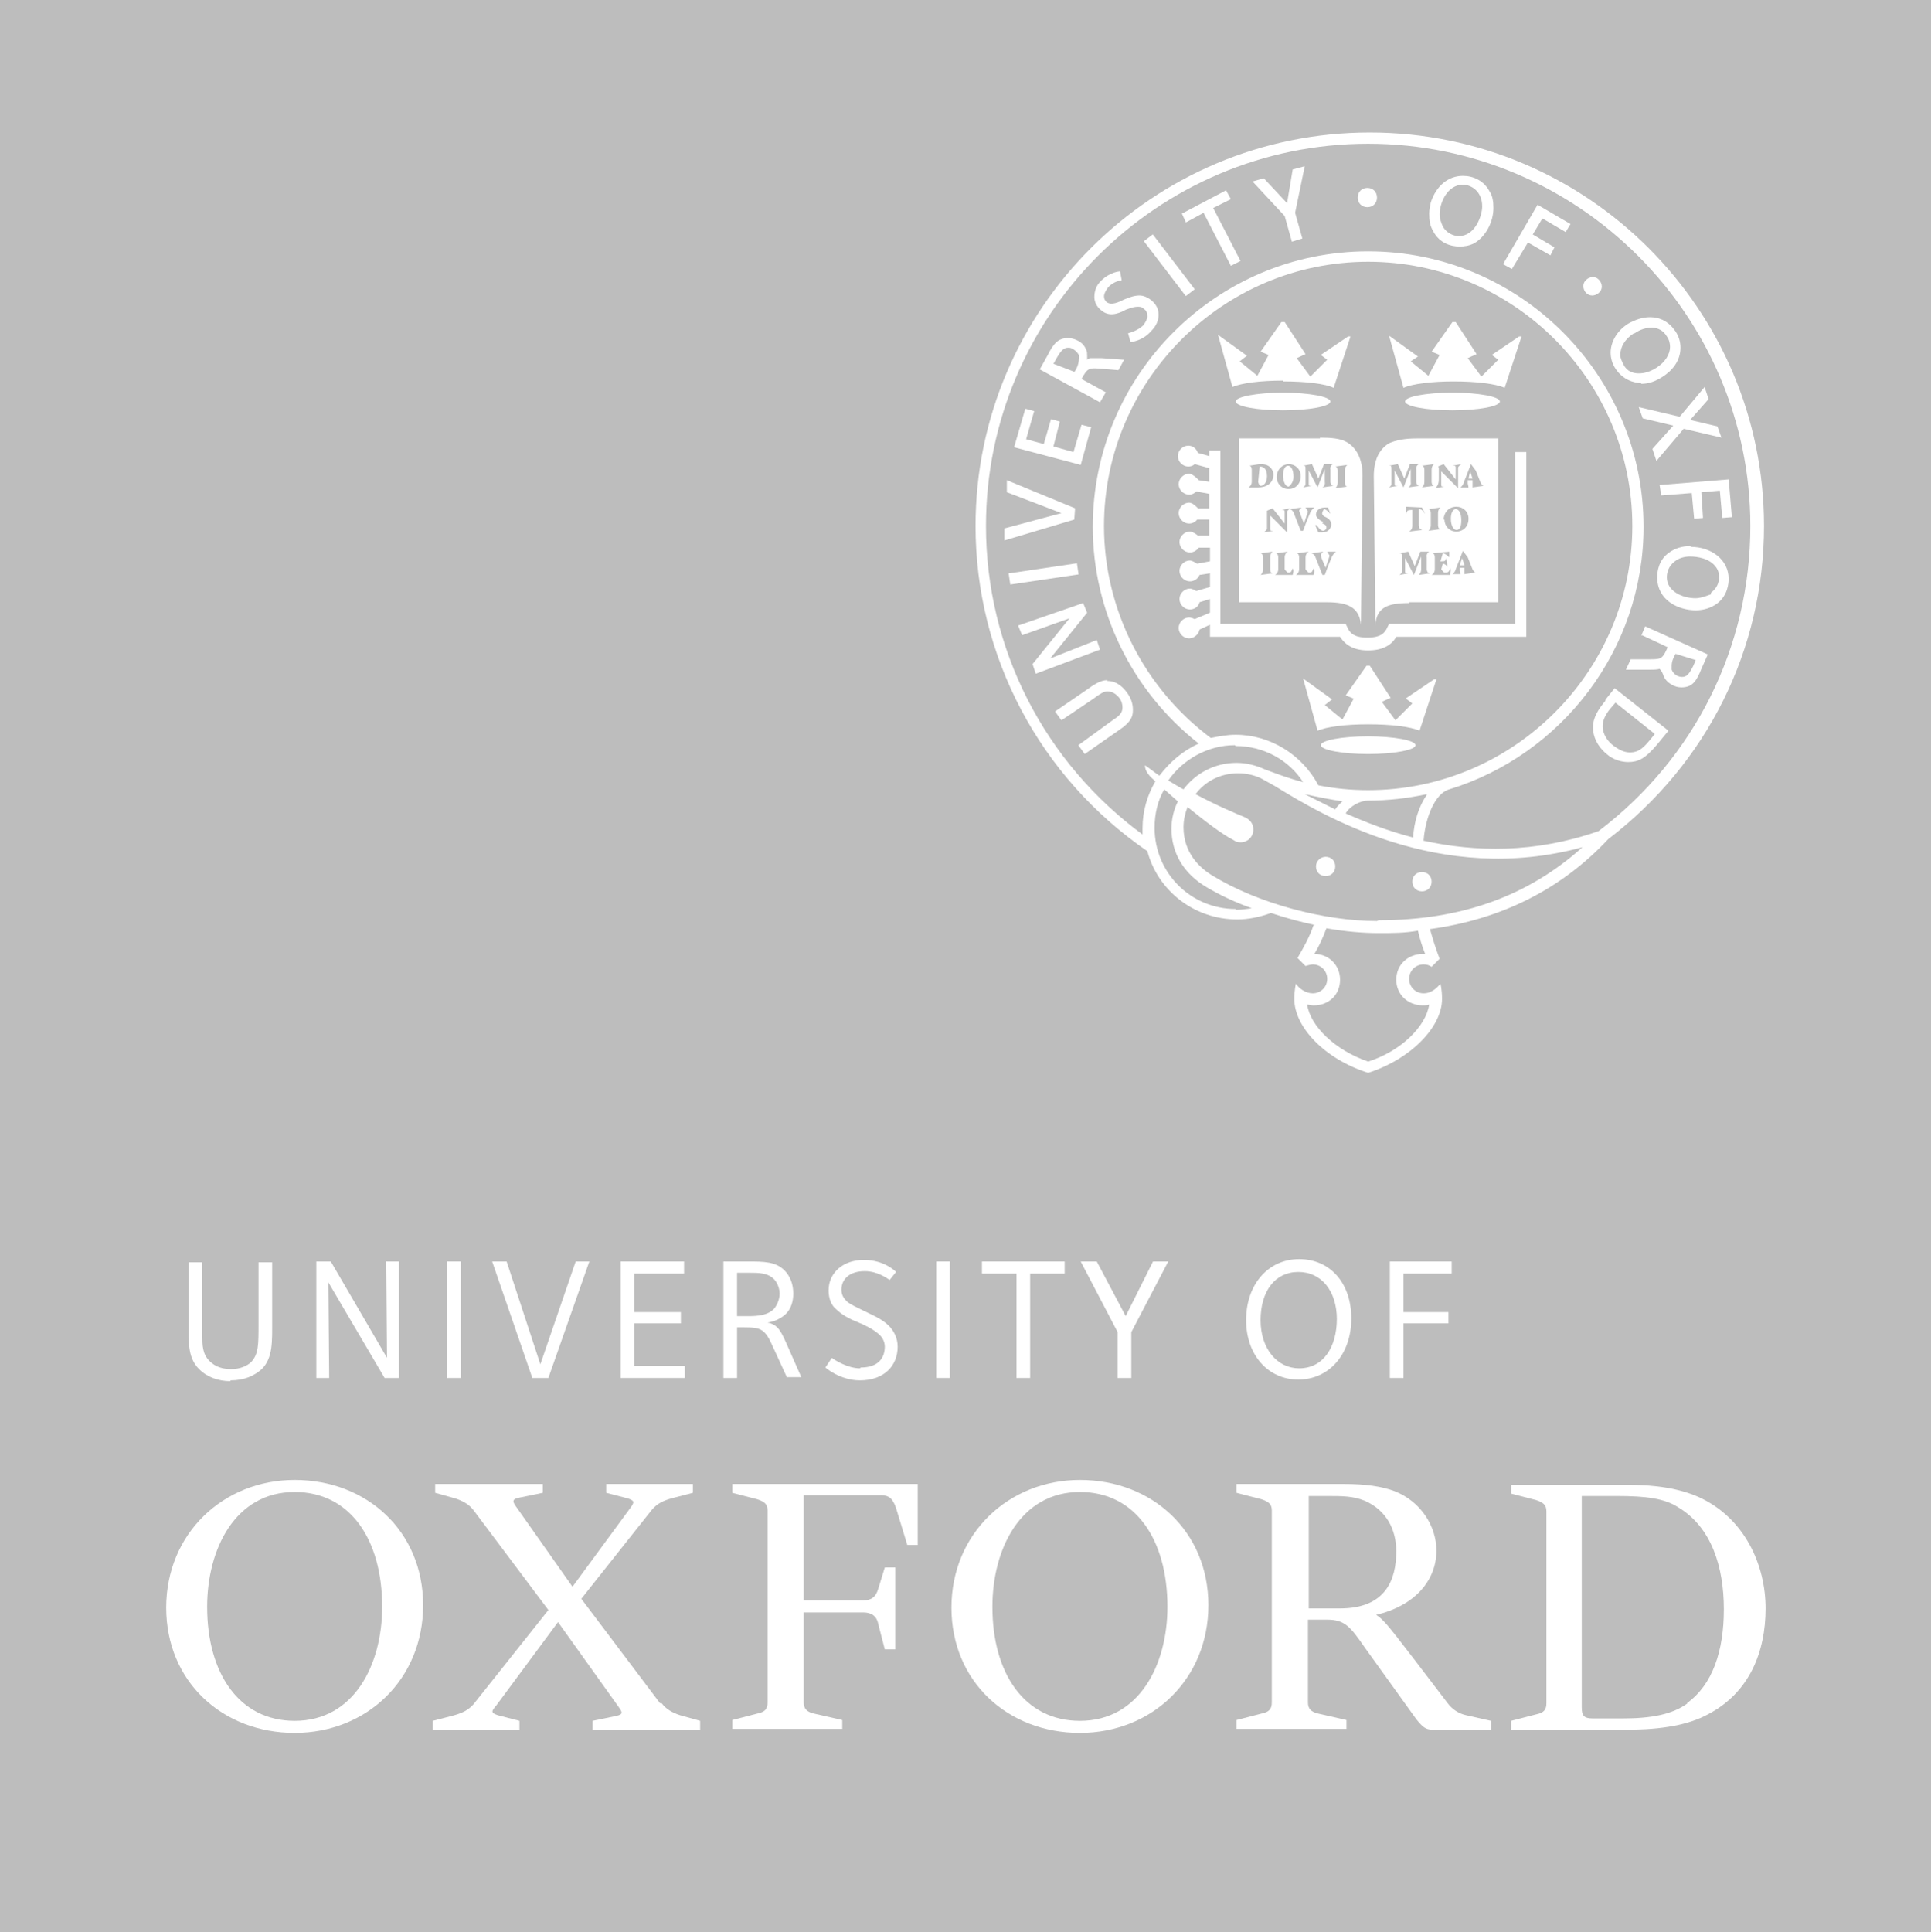 <?xml version="1.0" encoding="UTF-8"?>
<svg id="Layer_2" data-name="Layer 2" xmlns="http://www.w3.org/2000/svg" viewBox="0 0 24.05 24.06">
  <defs>
    <style>
      .cls-1 {
        fill: #bdbdbd;
      }

      .cls-1, .cls-2 {
        stroke-width: 0px;
      }

      .cls-2 {
        fill: #fff;
      }
    </style>
  </defs>
  <g id="Layer_1-2" data-name="Layer 1">
    <g>
      <rect class="cls-1" width="24.05" height="24.06"/>
      <g>
        <path class="cls-2" d="M3.67,18.43c-.89,0-1.6.67-1.6,1.59s.7,1.56,1.6,1.56,1.6-.67,1.6-1.59-.7-1.56-1.6-1.56ZM3.67,21.43c-.69,0-1.09-.59-1.09-1.42,0-.72.35-1.43,1.09-1.43.69,0,1.09.59,1.09,1.43,0,.72-.35,1.42-1.09,1.42Z"/>
        <path class="cls-2" d="M13.45,18.43c-.89,0-1.6.67-1.6,1.59s.7,1.56,1.6,1.56,1.6-.67,1.6-1.59-.7-1.56-1.6-1.56ZM13.45,21.43c-.69,0-1.09-.59-1.09-1.42,0-.72.35-1.43,1.09-1.43.69,0,1.09.59,1.09,1.43,0,.72-.35,1.42-1.09,1.42Z"/>
        <path class="cls-2" d="M9.12,18.59l.31.08c.09.03.13.06.13.14v2.39c0,.08-.03.12-.13.14l-.31.08v.11h1.37v-.11l-.35-.08c-.09-.02-.13-.06-.13-.14v-1.12h.74c.1,0,.17.04.19.15l.08.31h.13v-1.02h-.13l-.08.26c-.03.11-.09.15-.19.15h-.74v-1.31h.96c.1,0,.15.04.19.16l.14.46h.13v-.76h-2.31v.11Z"/>
        <path class="cls-2" d="M21.15,18.64c-.23-.1-.51-.15-.9-.15h-1.43v.11l.31.08c.09.03.13.06.13.14v2.39c0,.08-.03.12-.13.14l-.31.08v.11h1.45c.43,0,.76-.06,1-.19.52-.27.72-.78.72-1.32s-.26-1.13-.84-1.39ZM21.02,21.21c-.19.14-.45.19-.81.19h-.37c-.11,0-.14-.03-.14-.14v-2.63h.44c.36,0,.59.03.76.14.42.25.57.75.57,1.27s-.14.94-.46,1.17Z"/>
        <path class="cls-2" d="M8.22,21.21l-.98-1.3.88-1.11c.07-.08.14-.11.24-.14l.27-.07v-.11h-1.08v.11l.27.07c.09.03.08.05.03.12l-.72.98-.69-.98c-.05-.07-.08-.11.03-.13l.29-.06v-.11h-1.34v.11l.25.07c.09.03.17.07.23.15l.93,1.24-.93,1.17c-.07.08-.14.11-.24.14l-.27.07v.11h1.08v-.11l-.27-.07c-.09-.03-.08-.05-.02-.12l.77-1.04.75,1.05c.05.07.07.1-.03.12l-.29.06v.11h1.34v-.11l-.25-.07c-.09-.03-.17-.07-.23-.15Z"/>
        <path class="cls-2" d="M2.87,17.19c.18,0,.3-.06.39-.14.14-.14.13-.34.13-.61v-.72h-.17v.77c0,.26,0,.37-.09.47-.05.05-.14.09-.25.09s-.2-.03-.27-.1c-.09-.09-.09-.2-.09-.32v-.91h-.17v.85c0,.18,0,.35.13.48.1.1.24.15.39.15Z"/>
        <polygon class="cls-2" points="4.09 15.97 4.79 17.16 4.97 17.16 4.97 15.71 4.81 15.71 4.82 16.91 4.12 15.71 3.94 15.71 3.94 17.16 4.1 17.16 4.09 15.97"/>
        <rect class="cls-2" x="5.57" y="15.71" width=".17" height="1.45"/>
        <polygon class="cls-2" points="6.83 17.16 7.34 15.71 7.17 15.71 6.73 16.99 6.31 15.71 6.13 15.71 6.63 17.16 6.83 17.16"/>
        <polygon class="cls-2" points="8.53 17.01 7.9 17.01 7.9 16.48 8.48 16.48 8.48 16.34 7.9 16.34 7.9 15.86 8.52 15.86 8.52 15.71 7.73 15.71 7.73 17.16 8.53 17.16 8.53 17.01"/>
        <rect class="cls-2" x="11.66" y="15.71" width=".17" height="1.45"/>
        <polygon class="cls-2" points="12.83 17.16 12.83 15.86 13.26 15.86 13.26 15.71 12.23 15.71 12.23 15.86 12.66 15.86 12.66 17.16 12.83 17.16"/>
        <polygon class="cls-2" points="14.09 17.16 14.09 16.59 14.55 15.71 14.36 15.71 14.02 16.39 13.66 15.71 13.46 15.71 13.92 16.59 13.92 17.16 14.09 17.16"/>
        <polygon class="cls-2" points="18.08 15.86 18.08 15.71 17.31 15.71 17.31 17.16 17.48 17.16 17.48 16.48 18.04 16.48 18.04 16.34 17.48 16.34 17.48 15.86 18.08 15.86"/>
        <path class="cls-2" d="M10.71,17.04c-.15,0-.31-.1-.35-.13l-.08.12s.18.16.43.16c.3,0,.47-.18.47-.42,0-.11-.05-.2-.11-.26-.09-.09-.22-.14-.32-.19-.08-.04-.15-.07-.2-.11-.04-.04-.07-.08-.07-.15,0-.13.1-.23.29-.23.16,0,.28.09.31.11l.08-.1s-.14-.15-.4-.15-.44.16-.44.38c0,.11.04.19.09.23.07.07.16.12.26.16.1.04.2.09.27.15.05.04.08.1.08.16,0,.14-.08.26-.3.26Z"/>
        <path class="cls-2" d="M16.57,5c0-.06-.27-.11-.59-.11s-.59.05-.59.11.26.11.59.11.59-.05.59-.11Z"/>
        <path class="cls-2" d="M15.98,4.75c.29,0,.53.03.63.08l.21-.64h-.03s-.34.23-.34.23l.08.06-.21.21-.17-.23.11-.05-.26-.4h-.04l-.26.37.1.04-.14.26-.22-.18.09-.07-.36-.26.18.65c.11-.05.35-.08.63-.08Z"/>
        <path class="cls-2" d="M17.04,9.17c-.33,0-.59.05-.59.11s.27.11.59.11.59-.05.59-.11-.27-.11-.59-.11Z"/>
        <path class="cls-2" d="M17.51,8.7l.08.06-.21.21-.17-.23.11-.05-.26-.4h-.04l-.26.37.1.04-.14.26-.22-.18.09-.07-.36-.26.18.65c.11-.05.35-.08.63-.08.29,0,.53.03.64.08l.21-.64h-.03s-.34.23-.34.23Z"/>
        <path class="cls-2" d="M17.5,5c0,.06.26.11.59.11s.59-.05.59-.11-.26-.11-.59-.11-.59.05-.59.11Z"/>
        <path class="cls-2" d="M18.1,4.75c.29,0,.53.03.64.08l.21-.64h-.03s-.34.23-.34.23l.08.06-.21.21-.17-.23.11-.05-.26-.4h-.04l-.26.37.1.04-.14.26-.22-.18.09-.06-.36-.26.18.65c.11-.05.35-.08.63-.08Z"/>
        <path class="cls-2" d="M18.87,7.77h-1.57l-.02.04c-.03.07-.08.13-.25.13s-.22-.06-.25-.13l-.02-.04h-1.56v-2.16h-.14v.07l-.14-.04c-.02-.05-.06-.09-.12-.09-.07,0-.13.06-.13.13s.06.13.13.13c.03,0,.06-.01.08-.03l.18.05v.17l-.13-.02s-.07-.08-.12-.08c-.07,0-.13.06-.13.13s.06.13.13.13c.04,0,.07-.02.09-.04l.16.03v.18h-.14s-.06-.07-.11-.07c-.07,0-.13.06-.13.13s.06.13.13.13c.04,0,.08-.02.1-.05h.15v.2h-.14s-.06-.05-.1-.05c-.07,0-.13.06-.13.13s.06.13.13.13c.05,0,.09-.03.11-.06h.14s0,.17,0,.17l-.16.03s-.06-.04-.09-.04c-.07,0-.13.06-.13.13s.06.13.13.13c.05,0,.1-.03.12-.08l.13-.02v.17l-.17.05s-.05-.03-.08-.03c-.07,0-.13.06-.13.13s.06.13.13.13c.06,0,.11-.04.12-.09l.13-.04v.17l-.19.08s-.04-.02-.07-.02c-.07,0-.13.06-.13.13s.06.13.13.13c.06,0,.12-.05.13-.11l.13-.06v.15h1.62c.07.11.18.17.35.17s.29-.06.35-.17h1.62v-2.3h-.14v2.16Z"/>
        <path class="cls-2" d="M15.69,5.8l-.02.2s.01.05.03.05c.04,0,.08-.04.08-.12,0-.1-.05-.12-.09-.12Z"/>
        <path class="cls-2" d="M16.05,6.06s.06-.04.06-.12c0-.09-.03-.14-.07-.14-.03,0-.06.04-.06.12s.03.14.07.14Z"/>
        <path class="cls-2" d="M16.44,5.46h-1.01v2.04h1.1c.25,0,.4.06.42.28l.02-1.86c0-.18-.06-.33-.19-.41-.08-.05-.2-.06-.34-.06ZM16.23,5.8l.11-.02.08.18.07-.18h.11s-.04.02-.03.07v.15s0,.05.04.05l-.14.02s.04-.02.03-.07v-.16s-.09.23-.09.23l-.11-.21v.1s0,.06,0,.07c0,.02.01.02.04.02l-.11.02s.03-.02.03-.04c0-.01,0-.04,0-.08v-.09c0-.06,0-.06-.03-.06ZM16.48,6.5s-.09-.04-.09-.09c0-.05.04-.09.11-.09.01,0,.03,0,.04,0l.03.08s-.05-.06-.08-.06c-.04.06-.02.07,0,.09.05.02.09.05.09.1s-.04.1-.11.1c-.02,0-.04,0-.05,0l-.04-.09h.02s.04.07.08.07c.02,0,.04-.02.04-.04,0-.03-.02-.04-.05-.05ZM16.18,6.36s.04.11.06.16l.05-.15-.03-.05h.11s-.03.02-.05.06c0,0-.06.14-.09.23h-.03l-.09-.23s-.02-.04-.05-.04l.15-.02s-.03.03-.03.04ZM16.05,5.78c.08,0,.15.06.15.15,0,.1-.07.16-.15.16-.09,0-.15-.07-.15-.15,0-.07.05-.16.16-.16ZM15.55,6.07s.04-.02.04-.07v-.15s0-.05-.03-.05l.13-.02c.06,0,.1.01.13.04.02.02.04.05.04.09,0,.11-.09.16-.19.16h-.12ZM15.85,7.14l-.15.02s.03-.02.03-.07v-.15s0-.05-.03-.05l.15-.02s-.03.02-.03.07v.15s0,.05.03.05ZM15.75,6.62s.03-.02.03-.04c0-.01,0-.04,0-.09v-.08s0-.04,0-.05l.07-.03.15.19v-.06s0-.07,0-.09c0-.02-.01-.02-.04-.02l.11-.02s-.03.02-.04.04c0,.01,0,.04,0,.09v.17l-.21-.21v.08s0,.07,0,.09c0,.02.01.02.04.02l-.11.02ZM16.1,7.16h-.22s.04-.02.04-.07v-.15s0-.05-.03-.05l.15-.02s-.04.02-.04.07v.15s.03.04.04.04.03,0,.04-.01c0,0,.01-.02.02-.04.02.02,0,.07,0,.08ZM16.36,7.16h-.22s.04-.02.04-.07v-.15s0-.05-.03-.05l.15-.02s-.04.02-.04.07v.15s.03.04.04.04.03,0,.04-.01c0,0,.01-.02.02-.04.02.02,0,.07,0,.08ZM16.59,6.93s-.06.14-.09.23h-.03l-.09-.23s-.02-.04-.05-.04l.15-.02s-.03.03-.03.04c0,.03.04.11.06.16l.05-.15-.03-.05h.11s-.03.02-.05.06ZM16.78,6.06l-.15.02s.03-.02.03-.07v-.15s0-.05-.03-.05l.15-.02s-.03.02-.03.07v.15s0,.05.03.05Z"/>
        <path class="cls-2" d="M18.2,6.48c0-.09-.03-.14-.07-.14-.03,0-.06.04-.06.12s.03.14.07.14c.04,0,.06-.04.06-.12Z"/>
        <polygon class="cls-2" points="18.18 7.04 18.24 7.04 18.21 6.95 18.18 7.04"/>
        <polygon class="cls-2" points="18.31 5.87 18.29 5.96 18.34 5.96 18.31 5.87"/>
        <path class="cls-2" d="M17.55,7.5h1.11v-2.04h-1.02c-.14,0-.25.02-.34.06-.13.08-.19.22-.19.41l.02,1.86c.01-.23.16-.28.42-.28ZM17.67,7.16s.03-.02.03-.07v-.16s-.09.23-.09.23l-.11-.21v.1s0,.06,0,.07c0,.02.01.02.04.02l-.11.02s.03-.02.03-.04c0-.01,0-.04,0-.08v-.09c0-.06,0-.06-.03-.06l.11-.02.08.18.07-.18h.11s-.04.02-.03.07v.15s0,.05.04.05l-.14.02ZM17.71,6.6l-.16.02s.04-.02.04-.07v-.2s-.05,0-.06.01c0,0-.01.02-.02.04v-.09s.2.01.2.01l.04.08s-.03-.04-.04-.05c0,0-.02-.01-.04-.01v.2s0,.05.03.05ZM17.79,6.34l.15-.02s-.03.02-.03.07v.15s0,.05.03.05l-.15.02s.03-.02.03-.07v-.15s0-.05-.03-.05ZM18.06,7.16h-.23s.04-.02.04-.07v-.15s0-.05-.03-.05l.21-.02v.07s-.05-.05-.08-.05l-.03.1c.06,0,.06,0,.07-.04l.02.11s-.03-.04-.06-.04l-.02.07s.03.04.04.04c.02,0,.04,0,.05-.01,0,0,.02-.02.02-.05.02.03,0,.07,0,.08ZM17.98,6.47c0-.07.05-.16.16-.16.08,0,.15.06.15.15,0,.1-.07.16-.15.16-.09,0-.15-.07-.15-.15ZM18.24,7.16v-.09s-.06,0-.06,0v.04s.01.04.01.04h-.1s.03-.02.04-.06l.09-.23.06.08.06.15s.02.04.04.04l-.14.02ZM18.23,6.01l.09-.23.06.08.06.15s.02.04.04.04l-.14.02v-.09s-.06,0-.06,0v.04s.01.05.01.05h-.1s.03-.02.04-.06ZM17.91,5.81l.07-.03.15.19v-.06s0-.07,0-.09c0-.02-.01-.02-.04-.02l.11-.02s-.03.02-.04.04c0,.01,0,.04,0,.09v.17l-.21-.21v.08s0,.07,0,.09c0,.02.01.02.04.02l-.11.02c.04-.05.04-.08.04-.13v-.08s0-.04,0-.05ZM17.71,5.8l.15-.02s-.03.02-.03.07v.15s0,.05.03.05l-.15.02s.03-.02.03-.07v-.15s0-.05-.03-.05ZM17.33,6.03s0-.04,0-.08v-.09c0-.06,0-.06-.03-.06l.11-.02.08.18.07-.18h.11s-.04.02-.03.07v.15s0,.05.04.05l-.14.02s.04-.02.03-.07v-.16s-.09.23-.09.23l-.11-.21v.1s0,.06,0,.07c0,.02.01.02.04.02l-.11.02s.03-.02.03-.04Z"/>
        <path class="cls-2" d="M16.51,10.67c-.06,0-.12.05-.12.12s.05.12.12.12.12-.05.12-.12-.05-.12-.12-.12Z"/>
        <path class="cls-2" d="M17.71,10.86c-.07,0-.12.05-.12.12s.05.12.12.12.12-.05.12-.12-.05-.12-.12-.12Z"/>
        <path class="cls-2" d="M17.03,2.58c.07,0,.12-.05.12-.12s-.05-.12-.12-.12-.12.05-.12.12.05.12.12.12Z"/>
        <path class="cls-2" d="M19.83,3.68c.06,0,.12-.05.12-.11,0-.06-.05-.12-.11-.12-.06,0-.12.05-.12.11,0,.07.05.12.11.12Z"/>
        <path class="cls-2" d="M13.79,8.47c-.08,0-.16.05-.27.13l-.38.26.08.11.4-.27c.08-.06.13-.09.17-.09.05,0,.1.02.15.08.03.04.04.08.04.12,0,.06-.03.1-.11.15l-.44.32.08.11.43-.3c.15-.1.17-.17.17-.25,0-.07-.02-.14-.07-.21-.05-.07-.13-.15-.25-.15Z"/>
        <polygon class="cls-2" points="13.66 7.97 13.08 8.2 13.54 7.63 13.49 7.51 12.68 7.79 12.73 7.91 13.32 7.7 12.86 8.27 12.9 8.39 13.7 8.09 13.66 7.97"/>
        <rect class="cls-2" x="12.57" y="7.08" width=".86" height=".14" transform="translate(-.91 1.98) rotate(-8.43)"/>
        <polygon class="cls-2" points="13.39 6.33 12.54 5.98 12.54 6.13 13.22 6.39 12.51 6.58 12.51 6.73 13.38 6.47 13.39 6.33"/>
        <path class="cls-2" d="M13.78,4.89l-.31-.17c.07-.13.09-.14.22-.13l.24.02.07-.13-.28-.02c-.06,0-.1,0-.14,0-.01,0-.03.01-.04.02,0-.02,0-.03,0-.05,0-.02,0-.05-.01-.07-.02-.05-.05-.09-.11-.12-.04-.02-.08-.03-.12-.03-.12,0-.18.07-.25.21l-.1.18.75.41.07-.12ZM13.38,4.63l-.26-.1.04-.07c.05-.09.09-.13.14-.13.02,0,.04,0,.07.02.03.02.06.05.07.08,0,.09-.02.14-.05.19Z"/>
        <rect class="cls-2" x="14.49" y="2.87" width=".14" height=".86" transform="translate(.99 9.52) rotate(-37.38)"/>
        <polygon class="cls-2" points="14.99 2.65 15.33 3.31 15.45 3.25 15.11 2.59 15.33 2.48 15.27 2.37 14.72 2.66 14.77 2.77 14.99 2.65"/>
        <polygon class="cls-2" points="16.09 3.01 16.22 2.97 16.13 2.65 16.25 2.07 16.1 2.11 16.03 2.53 15.74 2.22 15.6 2.26 16 2.69 16.09 3.01"/>
        <polygon class="cls-2" points="19.03 3.02 19.31 3.18 19.36 3.08 19.09 2.92 19.21 2.72 19.5 2.89 19.56 2.79 19.15 2.55 18.72 3.29 18.83 3.35 19.03 3.02"/>
        <polygon class="cls-2" points="20.41 5.07 20.46 5.21 20.84 5.3 20.58 5.59 20.63 5.74 20.97 5.34 21.44 5.45 21.39 5.31 21.05 5.23 21.28 4.97 21.23 4.82 20.92 5.19 20.41 5.07"/>
        <polygon class="cls-2" points="20.69 6.17 21.07 6.14 21.1 6.46 21.21 6.45 21.19 6.13 21.42 6.11 21.45 6.45 21.57 6.44 21.53 5.97 20.67 6.04 20.69 6.17"/>
        <path class="cls-2" d="M21.05,6.8c-.1,0-.19.03-.26.08-.13.09-.15.23-.15.31,0,.29.27.41.48.41.1,0,.19-.03.26-.08.14-.1.15-.26.15-.31,0-.25-.23-.4-.47-.4ZM21.31,7.4s-.12.05-.19.05c-.17,0-.36-.09-.36-.26,0-.06.02-.14.1-.2.05-.04.12-.06.19-.06.08,0,.24.02.32.13.03.04.04.08.04.13,0,.07-.03.14-.1.19Z"/>
        <path class="cls-2" d="M20.44,4.78c.09,0,.18-.03.27-.09.11-.07.22-.19.22-.36,0-.07-.02-.14-.06-.2-.08-.12-.19-.18-.32-.18-.09,0-.18.03-.27.08-.16.1-.22.25-.22.36,0,.07.02.14.06.2.09.14.23.18.32.18ZM20.36,4.15c.07-.05.15-.07.21-.07.08,0,.15.04.19.11.03.04.04.09.04.13,0,.09-.06.19-.17.26-.08.05-.15.07-.22.07-.08,0-.15-.03-.19-.11-.02-.04-.04-.08-.04-.12,0-.1.06-.2.17-.27Z"/>
        <path class="cls-2" d="M18.18,3.07c.06,0,.12-.01.18-.04.14-.08.24-.26.24-.44,0-.08-.01-.15-.05-.21-.07-.13-.2-.19-.33-.19-.18,0-.33.12-.4.33-.01.05-.02.09-.02.14,0,.09.01.15.05.22.08.15.22.19.33.19ZM18.22,2.3c.1,0,.24.08.24.27,0,.12-.09.37-.29.37-.06,0-.15-.03-.2-.12-.02-.04-.04-.1-.04-.15,0-.15.1-.37.29-.37Z"/>
        <polygon class="cls-2" points="13.59 5.32 13.47 5.29 13.37 5.63 13.12 5.56 13.2 5.25 13.09 5.22 13 5.53 12.78 5.47 12.88 5.12 12.77 5.09 12.63 5.57 13.46 5.79 13.59 5.32"/>
        <path class="cls-2" d="M13.99,3.87c.05-.02.12-.05.18-.05.03,0,.05,0,.08.03.03.02.04.05.04.09,0,.03-.02.07-.05.11-.04.04-.11.08-.19.1l.03.11s.15-.01.26-.14c.06-.06.09-.13.09-.2,0-.07-.03-.13-.09-.18-.05-.04-.1-.06-.15-.06-.07,0-.14.03-.19.05-.06.03-.16.08-.22.03-.02-.02-.03-.04-.03-.07,0-.03.02-.07.05-.11.07-.08.17-.09.17-.09l-.02-.11s-.12,0-.24.12c-.06.06-.08.13-.08.2,0,.06.03.12.08.16.1.09.21.05.31,0Z"/>
        <path class="cls-2" d="M20.45,7.91l.32.15c-.06.14-.08.15-.21.15h-.25s-.06.13-.06.13h.28c.06,0,.1,0,.14-.01.03.03.04.06.05.09.04.09.14.14.22.14.14,0,.19-.08.25-.23l.08-.18-.78-.35-.05.12ZM20.86,8.14l.26.08-.03.07c-.05.1-.08.14-.14.14-.04,0-.1-.02-.13-.09,0-.02,0-.03,0-.05,0-.05.02-.1.05-.15Z"/>
        <path class="cls-2" d="M20,8.72c-.09.11-.16.21-.16.34,0,.11.05.23.17.33.08.07.18.1.27.1.12,0,.21-.04.36-.22l.14-.17-.67-.53-.12.15ZM20.61,9.14l-.04.05c-.09.11-.15.18-.27.18-.07,0-.13-.03-.2-.08-.07-.05-.14-.14-.14-.25,0-.07.04-.15.1-.22l.06-.07.49.39Z"/>
        <path class="cls-2" d="M16.36,11.52c-.05.15-.13.29-.2.41l.1.1s.06-.02.09-.02c.1,0,.18.08.18.18s-.08.18-.18.18c-.09,0-.17-.06-.21-.12,0,0-.02.08-.02.19,0,.35.38.75.92.92.53-.17.92-.57.92-.92,0-.12-.02-.19-.02-.19-.04.05-.11.12-.21.12s-.18-.08-.18-.18.08-.18.18-.18c.04,0,.07.01.1.03l.1-.1c-.05-.13-.09-.26-.12-.37.88-.12,1.63-.49,2.22-1.12,1.23-.94,1.94-2.36,1.94-3.9,0-2.7-2.2-4.9-4.91-4.9s-4.91,2.2-4.91,4.9c0,1.62.8,3.13,2.14,4.05.13.49.58.85,1.12.85.14,0,.28-.03.42-.08.18.06.36.11.55.15ZM17.72,11.88c-.18,0-.33.13-.33.32s.15.32.33.32c.03,0,.05,0,.08-.01-.04.27-.35.58-.76.71-.41-.14-.72-.44-.76-.71.02,0,.05.01.08.01.2,0,.33-.14.33-.32s-.14-.32-.32-.32c.06-.1.11-.21.15-.32.23.04.45.06.65.06.17,0,.33,0,.49-.03.02.09.05.19.09.29h-.02ZM17.15,11.47c-.66,0-1.48-.22-2.04-.56-.17-.1-.37-.29-.37-.61,0-.09.02-.17.05-.25.21.17.43.34.57.41.03.02.05.03.09.03.09,0,.16-.07.16-.16,0-.07-.04-.12-.1-.15-.12-.05-.36-.15-.62-.29.12-.16.31-.26.53-.26.1,0,.19.02.28.06l.18.1c.57.35,2.05,1.25,3.83.76-.68.61-1.51.91-2.54.91ZM17.04,9.84c-.21,0-.42-.02-.62-.06-.2-.38-.6-.63-1.03-.63-.11,0-.21.02-.31.04-.83-.62-1.33-1.6-1.33-2.64,0-1.81,1.48-3.29,3.29-3.29s3.29,1.48,3.29,3.29-1.48,3.29-3.29,3.29ZM17.77,9.9c-.1.14-.16.34-.17.53-.31-.08-.59-.19-.84-.3.05-.09.18-.16.28-.16.25,0,.5-.03.73-.08ZM16.73,9.97s-.08.07-.1.11c-.12-.06-.28-.14-.38-.19.14.03.33.07.48.09ZM15.39,9.29c.34,0,.66.17.84.45-.16-.04-.32-.1-.48-.16-.11-.05-.23-.08-.35-.08-.27,0-.51.13-.66.33-.06-.03-.12-.07-.19-.11.18-.26.49-.44.83-.44ZM14.24,10.4c-1.23-.9-1.96-2.32-1.96-3.85,0-2.63,2.14-4.76,4.76-4.76s4.76,2.14,4.76,4.76c0,1.5-.69,2.89-1.89,3.8-.8.28-1.54.26-2.18.12.02-.28.14-.59.32-.64,1.4-.43,2.42-1.74,2.42-3.27,0-1.89-1.54-3.43-3.43-3.43s-3.43,1.54-3.43,3.43c0,1.05.49,2.05,1.32,2.7-.2.09-.36.23-.49.4-.06-.04-.12-.09-.18-.13,0,.08.06.14.13.2-.1.17-.16.37-.16.58,0,.03,0,.07,0,.1ZM15.39,11.32c-.56,0-1.01-.45-1.01-1.01,0-.18.04-.34.12-.48l.17.15c-.05.1-.08.22-.08.34,0,.3.15.56.44.73.17.1.36.19.56.26-.06.01-.13.02-.2.02Z"/>
        <path class="cls-2" d="M9.17,16.53h.1c.21,0,.26.02.36.25l.17.37h.18l-.19-.43c-.04-.09-.07-.15-.11-.19-.03-.03-.07-.05-.12-.06.09-.01.18-.06.23-.11.06-.06.09-.15.09-.25,0-.12-.04-.22-.11-.29-.11-.11-.26-.11-.45-.11h-.31v1.45h.17v-.63ZM9.17,15.85h.16c.12,0,.23,0,.31.08.03.03.07.1.07.18,0,.07-.03.14-.07.19-.1.1-.26.09-.4.09h-.06v-.54Z"/>
        <path class="cls-2" d="M15.52,16.44c0,.43.27.74.65.74s.66-.31.66-.76-.27-.74-.65-.74-.66.31-.66.76ZM16.65,16.42c0,.36-.17.62-.47.62-.27,0-.48-.24-.48-.6s.18-.6.47-.6.48.24.48.59Z"/>
        <path class="cls-2" d="M18.03,21.21l-.42-.55c-.33-.43-.38-.49-.47-.55.47-.11.75-.42.75-.8,0-.3-.19-.61-.52-.74-.16-.06-.36-.09-.64-.09h-1.33v.11l.31.08c.09.03.13.06.13.14v2.39c0,.08-.03.12-.13.14l-.31.08v.11h1.37v-.11l-.35-.08c-.09-.02-.13-.06-.13-.14v-1.03h.24c.22,0,.29.09.47.35l.64.89c.08.1.12.13.2.13h.73v-.11l-.31-.07c-.09-.02-.17-.07-.23-.15ZM16.68,20.03h-.38v-1.4h.23c.19,0,.32,0,.47.06.27.12.39.36.39.63,0,.35-.13.71-.7.71Z"/>
      </g>
    </g>
  </g>
</svg>